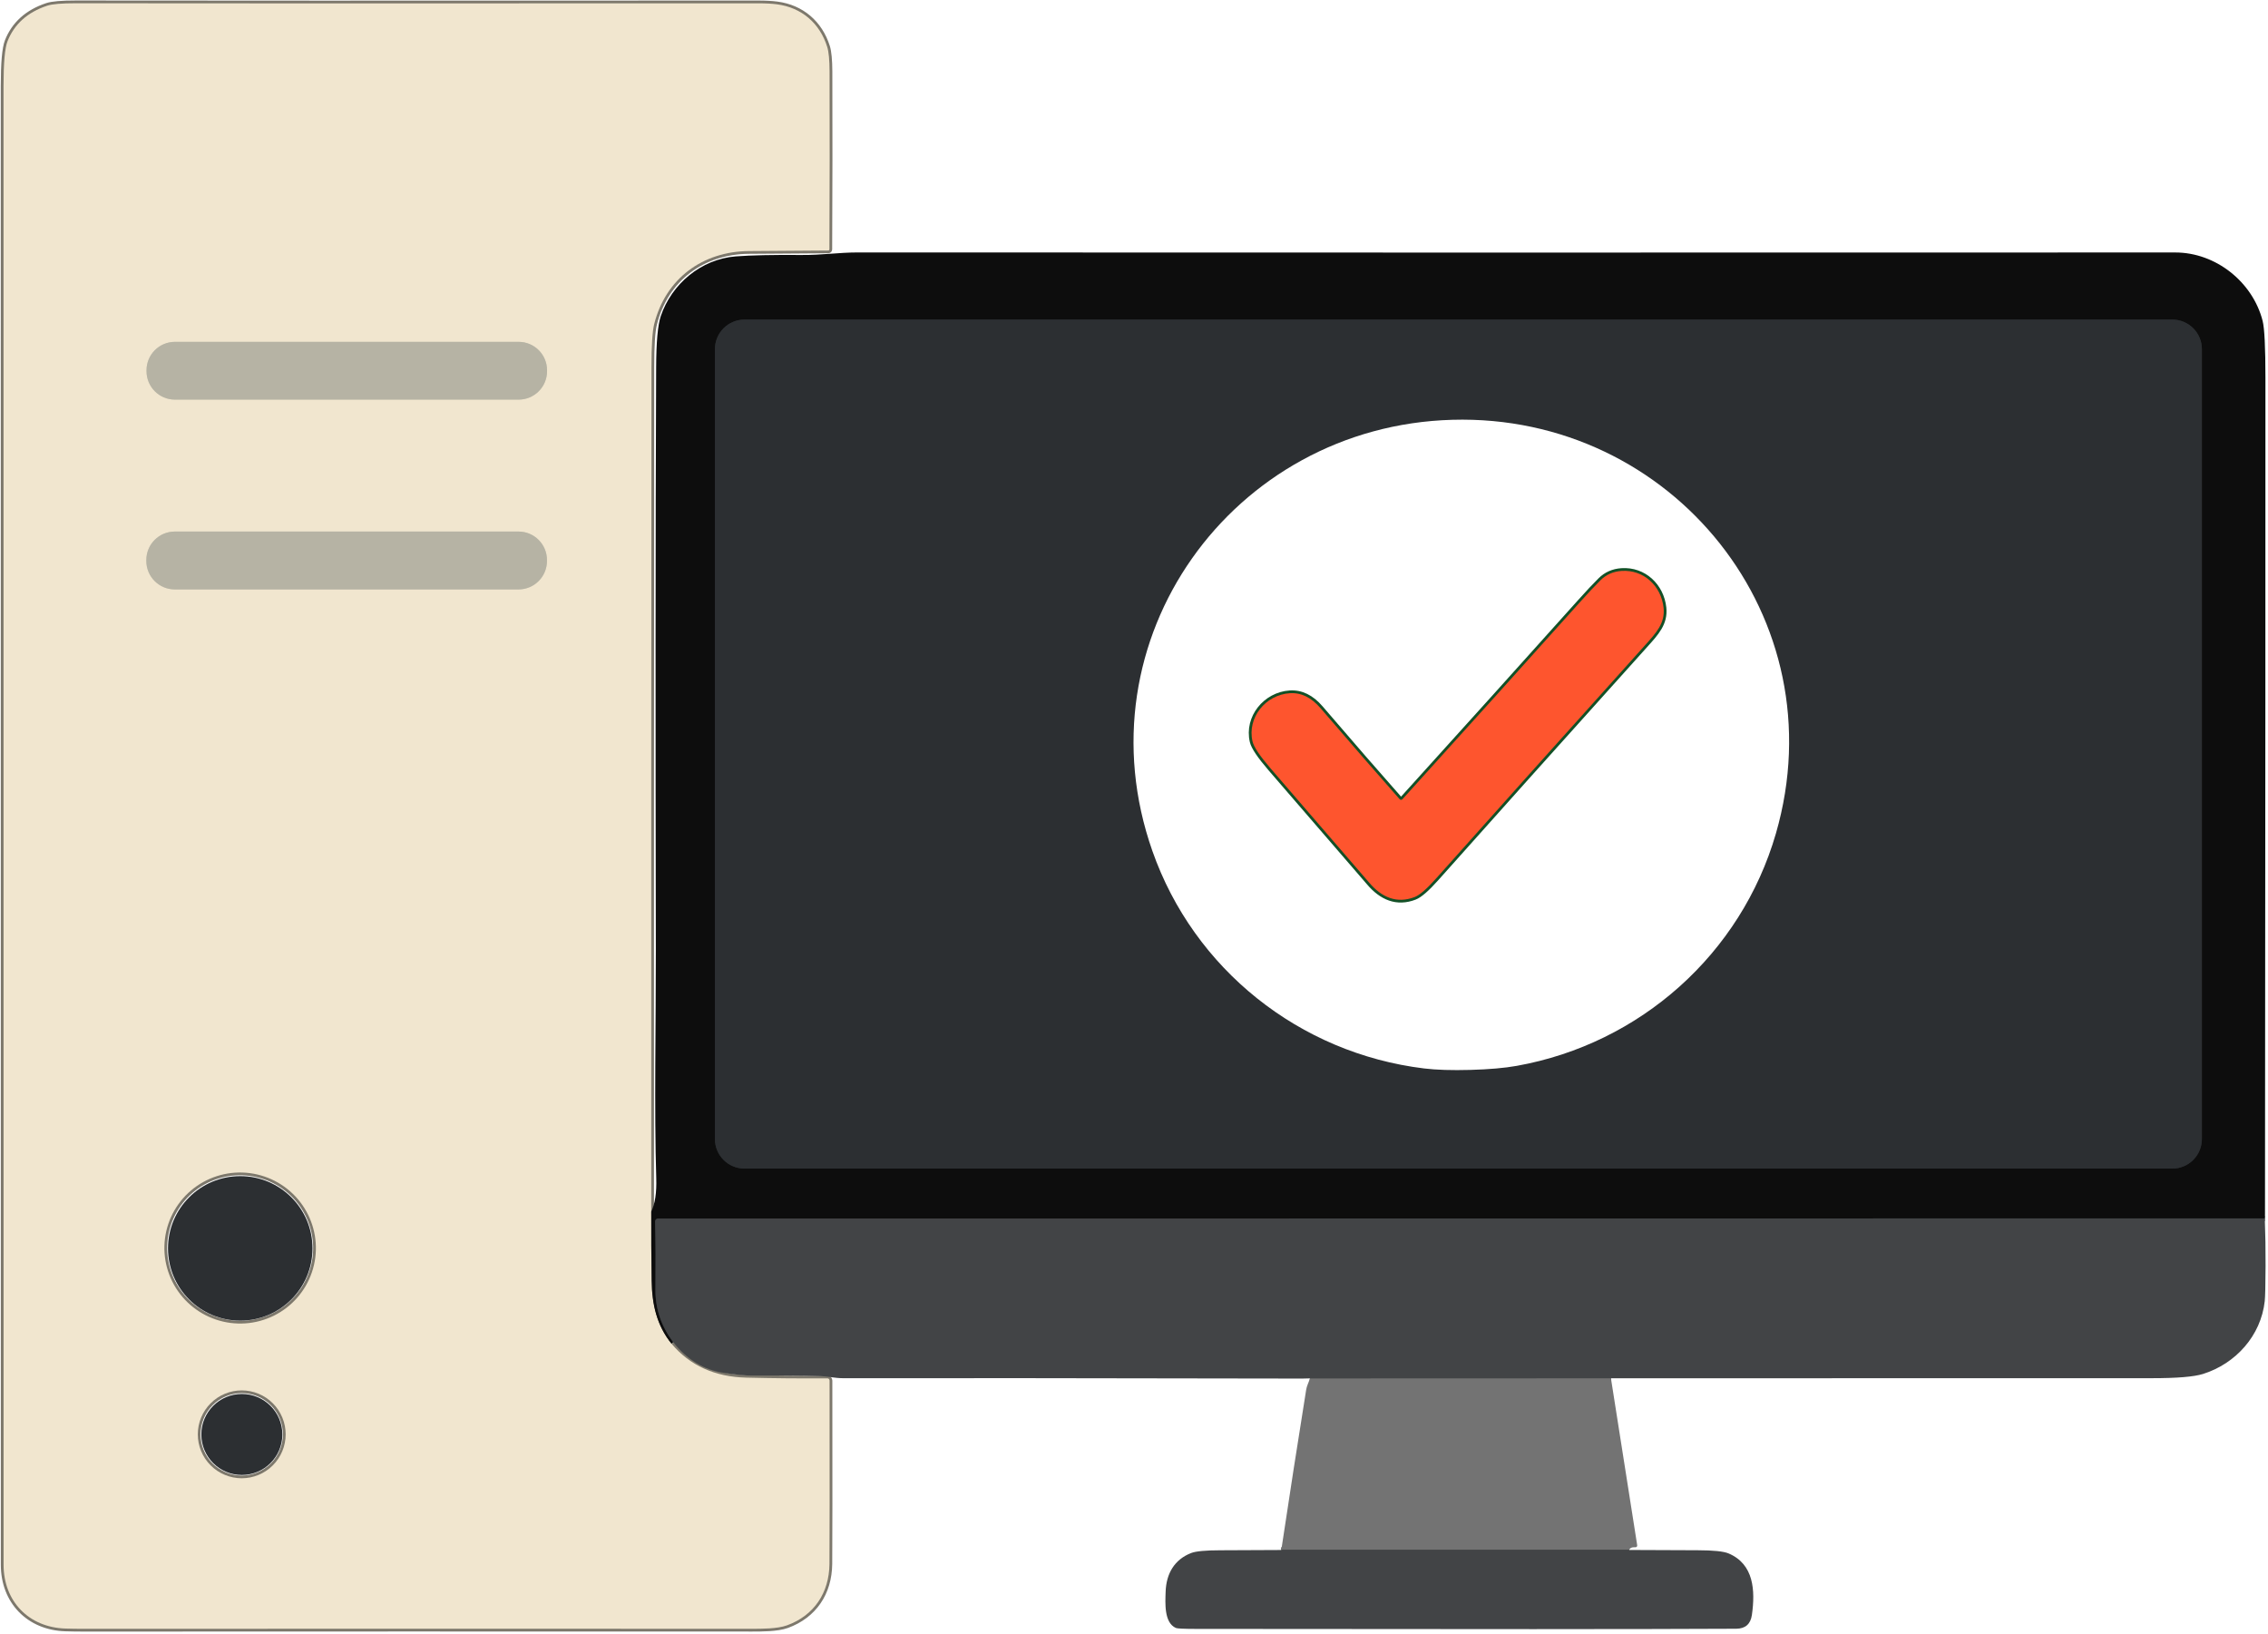 <svg width="823" height="593" viewBox="0 0 823 593" fill="none" xmlns="http://www.w3.org/2000/svg">
<g clip-path="url(#clip0_307_122)">
<path d="M236.32 439.61C236.293 337.43 236.32 235.31 236.4 133.25C236.407 125.423 236.737 120.206 237.39 117.6C241.54 101.06 254.98 91.2 271.82 91.1C287.7 91 297.287 90.93 300.58 90.89C300.684 90.887 300.783 90.845 300.856 90.772C300.929 90.699 300.97 90.602 300.97 90.5C301.083 68.68 301.103 47.18 301.03 26C301.017 21.773 300.733 18.78 300.18 17.02C297.48 8.4 290.87 2.74 281.98 1.57C280.127 1.323 277.89 1.2 275.27 1.2C145.643 1.253 63.056 1.246 27.51 1.18C22.39 1.173 18.916 1.473 17.09 2.08C9.963 4.453 5.173 8.756 2.72 14.99C1.76 17.423 1.28 22.833 1.28 31.22C1.273 284.5 1.28 463.343 1.3 567.75C1.3 581.04 10.45 590.49 23.75 590.91C25.863 590.976 28.113 591.01 30.5 591.01C106.72 590.97 187.553 590.966 273 591C276.11 591 282.03 591.04 285.58 589.75C295.44 586.16 300.88 577.93 300.99 567.5C301.063 560.773 301.077 538.58 301.03 500.92C301.03 500.817 301.01 500.714 300.97 500.619C300.931 500.524 300.873 500.437 300.801 500.365C300.728 500.292 300.642 500.235 300.548 500.196C300.453 500.158 300.352 500.139 300.25 500.14C290.057 500.193 280.237 500.103 270.79 499.87C259.377 499.583 250.35 495.49 243.71 487.59" stroke="#7D786C" stroke-width="2"/>
<path d="M236.319 439.61C236.293 447.937 236.343 456.317 236.469 464.75C236.589 473.16 238.289 480.91 243.709 487.59" stroke="#868378" stroke-width="2"/>
<path d="M821.839 442.09L238.748 442.15C238.614 442.15 238.481 442.177 238.357 442.229C238.233 442.281 238.121 442.357 238.027 442.453C237.933 442.549 237.859 442.662 237.81 442.787C237.76 442.912 237.736 443.046 237.738 443.18C237.912 450.686 237.952 458.963 237.858 468.01C237.792 474.816 239.928 481.143 244.268 486.99" stroke="#2F3234" stroke-width="2"/>
<path d="M584.57 500.1L475.34 500.14" stroke="#2F3234" stroke-width="2"/>
<path d="M591.189 562.4L464.949 562.41" stroke="#2F3234" stroke-width="2"/>
<path d="M198.508 134.35C198.508 131.616 197.422 128.993 195.488 127.06C193.555 125.126 190.932 124.04 188.198 124.04H63.478C60.744 124.04 58.121 125.126 56.188 127.06C54.254 128.993 53.168 131.616 53.168 134.35V134.69C53.168 137.424 54.254 140.047 56.188 141.98C58.121 143.914 60.744 145 63.478 145H188.198C190.932 145 193.555 143.914 195.488 141.98C197.422 140.047 198.508 137.424 198.508 134.69V134.35Z" stroke="#D4CDBA" stroke-width="2"/>
<path d="M198.482 203.2C198.482 200.46 197.393 197.832 195.456 195.895C193.519 193.958 190.891 192.87 188.152 192.87H63.431C60.692 192.87 58.064 193.958 56.127 195.895C54.19 197.832 53.102 200.46 53.102 203.2V203.54C53.102 206.279 54.19 208.907 56.127 210.844C58.064 212.781 60.692 213.87 63.431 213.87H188.152C189.508 213.87 190.851 213.602 192.105 213.083C193.358 212.564 194.497 211.803 195.456 210.844C196.415 209.885 197.176 208.746 197.695 207.493C198.214 206.239 198.482 204.896 198.482 203.54V203.2Z" stroke="#D4CDBA" stroke-width="2"/>
<path d="M59.88 449.299C58.944 456.506 60.919 463.79 65.369 469.55C69.82 475.31 76.382 479.073 83.612 480.012C90.842 480.951 98.148 478.989 103.922 474.557C109.696 470.125 113.466 463.587 114.402 456.381C115.338 449.174 113.363 441.89 108.913 436.13C104.462 430.371 97.9 426.607 90.67 425.668C83.44 424.729 76.134 426.691 70.36 431.123C64.586 435.555 60.816 442.093 59.88 449.299Z" stroke="#7D786C" stroke-width="2"/>
<path d="M103.661 520.44C103.661 518.347 103.249 516.274 102.448 514.34C101.647 512.406 100.473 510.649 98.993 509.169C97.512 507.689 95.755 506.514 93.821 505.713C91.887 504.912 89.814 504.5 87.721 504.5C85.628 504.5 83.555 504.912 81.621 505.713C79.687 506.514 77.93 507.689 76.45 509.169C74.97 510.649 73.796 512.406 72.995 514.34C72.194 516.274 71.781 518.347 71.781 520.44C71.781 524.668 73.461 528.722 76.45 531.711C79.439 534.701 83.494 536.38 87.721 536.38C91.949 536.38 96.003 534.701 98.993 531.711C101.982 528.722 103.661 524.668 103.661 520.44Z" stroke="#7D786C" stroke-width="2"/>
<path d="M799.01 126.69C799.01 123.844 797.879 121.115 795.867 119.103C793.855 117.09 791.125 115.96 788.28 115.96H270.16C267.314 115.96 264.585 117.09 262.572 119.103C260.56 121.115 259.43 123.844 259.43 126.69V413.29C259.43 414.699 259.707 416.094 260.246 417.396C260.786 418.698 261.576 419.881 262.572 420.877C263.569 421.874 264.752 422.664 266.053 423.203C267.355 423.742 268.751 424.02 270.16 424.02H788.28C789.689 424.02 791.084 423.742 792.386 423.203C793.688 422.664 794.871 421.874 795.867 420.877C796.863 419.881 797.654 418.698 798.193 417.396C798.732 416.094 799.01 414.699 799.01 413.29V126.69Z" stroke="#24272A" stroke-width="2"/>
<path d="M507.901 289.99C499.901 280.957 490.331 269.947 479.191 256.96C475.851 253.067 472.135 251.257 468.041 251.53C459.221 252.11 452.511 260.4 454.511 269.04C454.971 271.027 457.161 274.293 461.081 278.84C483.335 304.58 495.248 318.38 496.821 320.24C501.371 325.62 506.871 327.99 513.361 325.48C515.155 324.787 517.745 322.54 521.131 318.74C539.785 297.787 565.025 269.617 596.851 234.23C600.991 229.63 604.271 226.15 603.671 220.51C602.821 212.63 596.471 206.63 588.441 207.16C585.401 207.36 582.848 208.487 580.781 210.54C578.781 212.52 576.245 215.227 573.171 218.66C553.778 240.313 532.358 264.09 508.911 289.99C508.848 290.061 508.77 290.117 508.683 290.156C508.596 290.195 508.502 290.215 508.406 290.215C508.311 290.215 508.217 290.195 508.13 290.156C508.043 290.117 507.965 290.061 507.901 289.99Z" stroke="#135026" stroke-width="2"/>
<path d="M236.32 439.61C236.293 447.936 236.343 456.316 236.47 464.75C236.59 473.16 238.29 480.91 243.71 487.59C250.35 495.49 259.377 499.583 270.79 499.87C280.237 500.103 290.057 500.193 300.25 500.14C300.352 500.139 300.453 500.158 300.548 500.196C300.642 500.235 300.728 500.292 300.801 500.365C300.873 500.437 300.931 500.524 300.97 500.619C301.01 500.714 301.03 500.817 301.03 500.92C301.077 538.58 301.063 560.773 300.99 567.5C300.88 577.93 295.44 586.16 285.58 589.75C282.03 591.04 276.11 591 273 591C187.553 590.966 106.72 590.97 30.5 591.01C28.113 591.01 25.863 590.976 23.75 590.91C10.45 590.49 1.3 581.04 1.3 567.75C1.28 463.343 1.273 284.5 1.28 31.22C1.28 22.833 1.76 17.423 2.72 14.99C5.173 8.756 9.963 4.453 17.09 2.08C18.916 1.473 22.39 1.173 27.51 1.18C63.056 1.246 145.643 1.253 275.27 1.2C277.89 1.2 280.127 1.323 281.98 1.57C290.87 2.74 297.48 8.4 300.18 17.02C300.733 18.78 301.017 21.773 301.03 26C301.103 47.18 301.083 68.68 300.97 90.5C300.97 90.602 300.929 90.699 300.856 90.772C300.783 90.845 300.684 90.887 300.58 90.89C297.287 90.93 287.7 91 271.82 91.1C254.98 91.2 241.54 101.06 237.39 117.6C236.737 120.206 236.407 125.423 236.4 133.25C236.32 235.31 236.293 337.43 236.32 439.61ZM198.51 134.35C198.51 131.615 197.424 128.993 195.49 127.06C193.557 125.126 190.934 124.04 188.2 124.04H63.48C60.745 124.04 58.123 125.126 56.19 127.06C54.256 128.993 53.17 131.615 53.17 134.35V134.69C53.17 137.424 54.256 140.047 56.19 141.98C58.123 143.914 60.745 145 63.48 145H188.2C190.934 145 193.557 143.914 195.49 141.98C197.424 140.047 198.51 137.424 198.51 134.69V134.35ZM198.48 203.2C198.48 200.46 197.392 197.833 195.454 195.895C193.517 193.958 190.89 192.87 188.15 192.87H63.43C60.69 192.87 58.063 193.958 56.125 195.895C54.188 197.833 53.1 200.46 53.1 203.2V203.54C53.1 206.279 54.188 208.907 56.125 210.844C58.063 212.781 60.69 213.87 63.43 213.87H188.15C189.506 213.87 190.85 213.603 192.103 213.083C193.356 212.564 194.495 211.803 195.454 210.844C196.413 209.885 197.174 208.746 197.694 207.493C198.213 206.24 198.48 204.896 198.48 203.54V203.2ZM59.879 449.299C58.943 456.506 60.917 463.79 65.368 469.55C69.819 475.309 76.381 479.073 83.611 480.012C90.841 480.951 98.147 478.988 103.921 474.557C109.695 470.125 113.465 463.587 114.401 456.38C115.337 449.174 113.362 441.89 108.912 436.13C104.461 430.37 97.899 426.607 90.669 425.668C83.439 424.729 76.133 426.691 70.359 431.123C64.585 435.555 60.815 442.093 59.879 449.299ZM103.66 520.44C103.66 518.347 103.248 516.274 102.446 514.34C101.645 512.406 100.471 510.649 98.991 509.169C97.511 507.688 95.754 506.514 93.82 505.713C91.886 504.912 89.813 504.5 87.72 504.5C85.627 504.5 83.554 504.912 81.62 505.713C79.686 506.514 77.929 507.688 76.449 509.169C74.968 510.649 73.794 512.406 72.993 514.34C72.192 516.274 71.78 518.347 71.78 520.44C71.78 524.667 73.459 528.722 76.449 531.711C79.438 534.7 83.492 536.38 87.72 536.38C91.947 536.38 96.002 534.7 98.991 531.711C101.98 528.722 103.66 524.667 103.66 520.44Z" fill="#F1E6CF"/>
<path d="M821.839 442.09L238.749 442.15C238.615 442.15 238.482 442.177 238.358 442.229C238.234 442.281 238.122 442.357 238.028 442.453C237.934 442.549 237.86 442.663 237.811 442.787C237.761 442.912 237.737 443.046 237.739 443.18C237.913 450.687 237.953 458.963 237.859 468.01C237.793 474.817 239.929 481.143 244.269 486.99C244.056 487.023 243.869 487.223 243.709 487.59C238.289 480.91 236.589 473.16 236.469 464.75C236.343 456.317 236.293 447.937 236.319 439.61C237.699 436.817 238.306 432.78 238.139 427.5C237.379 403.11 238.029 369.72 237.989 344.85C237.859 265.35 237.829 197.96 238.099 133.41C238.133 124.137 238.693 117.897 239.779 114.69C243.709 103.09 254.389 94 266.999 93.03C272.453 92.61 280.409 92.44 290.869 92.52C298.149 92.58 304.449 91.6 311.199 91.6C458.213 91.66 617.589 91.663 789.329 91.61C804.089 91.6 817.459 102.35 821.049 116.43C821.729 119.077 822.069 126.02 822.069 137.26C822.089 191.847 822.036 292.953 821.909 440.58C821.909 441.04 821.886 441.543 821.839 442.09ZM799.009 126.69C799.009 123.844 797.879 121.115 795.867 119.103C793.854 117.091 791.125 115.96 788.279 115.96H270.159C267.314 115.96 264.584 117.091 262.572 119.103C260.56 121.115 259.429 123.844 259.429 126.69V413.29C259.429 414.699 259.707 416.094 260.246 417.396C260.785 418.698 261.576 419.881 262.572 420.877C263.569 421.874 264.751 422.664 266.053 423.203C267.355 423.743 268.75 424.02 270.159 424.02H788.279C789.689 424.02 791.084 423.743 792.386 423.203C793.687 422.664 794.87 421.874 795.867 420.877C796.863 419.881 797.653 418.698 798.193 417.396C798.732 416.094 799.009 414.699 799.009 413.29V126.69Z" fill="#0D0D0D"/>
<path d="M799.01 413.29C799.01 414.699 798.732 416.094 798.193 417.396C797.654 418.698 796.863 419.881 795.867 420.877C794.871 421.874 793.688 422.664 792.386 423.203C791.084 423.742 789.689 424.02 788.28 424.02H270.16C268.751 424.02 267.355 423.742 266.053 423.203C264.752 422.664 263.569 421.874 262.572 420.877C261.576 419.881 260.786 418.698 260.246 417.396C259.707 416.094 259.43 414.699 259.43 413.29V126.69C259.43 123.844 260.56 121.115 262.572 119.103C264.585 117.09 267.314 115.96 270.16 115.96H788.28C791.125 115.96 793.855 117.09 795.867 119.103C797.879 121.115 799.01 123.844 799.01 126.69V413.29ZM533.61 388.21C540.41 388.017 546.003 387.527 550.39 386.74C595.25 378.71 631.79 346.08 644.43 302.44C667.03 224.36 606.82 150.08 527.01 152.32C447.19 154.55 391.23 232.08 418.17 308.77C433.23 351.64 471.53 382.17 516.77 387.68C521.19 388.22 526.803 388.397 533.61 388.21Z" fill="#2C2F32"/>
<path d="M188.202 124.04H63.482C57.788 124.04 53.172 128.656 53.172 134.35V134.69C53.172 140.384 57.788 145 63.482 145H188.202C193.896 145 198.512 140.384 198.512 134.69V134.35C198.512 128.656 193.896 124.04 188.202 124.04Z" fill="#B6B3A4"/>
<path d="M188.152 192.87H63.431C57.726 192.87 53.102 197.495 53.102 203.2V203.54C53.102 209.245 57.726 213.87 63.431 213.87H188.152C193.857 213.87 198.482 209.245 198.482 203.54V203.2C198.482 197.495 193.857 192.87 188.152 192.87Z" fill="#B6B3A4"/>
<path d="M507.901 289.99C507.965 290.061 508.043 290.117 508.13 290.156C508.217 290.195 508.311 290.215 508.406 290.215C508.502 290.215 508.596 290.195 508.683 290.156C508.77 290.117 508.848 290.061 508.911 289.99C532.358 264.09 553.778 240.313 573.171 218.66C576.245 215.227 578.781 212.52 580.781 210.54C582.848 208.487 585.401 207.36 588.441 207.16C596.471 206.63 602.821 212.63 603.671 220.51C604.271 226.15 600.991 229.63 596.851 234.23C565.025 269.617 539.785 297.787 521.131 318.74C517.745 322.54 515.155 324.787 513.361 325.48C506.871 327.99 501.371 325.62 496.821 320.24C495.248 318.38 483.335 304.58 461.081 278.84C457.161 274.293 454.971 271.027 454.511 269.04C452.511 260.4 459.221 252.11 468.041 251.53C472.135 251.257 475.851 253.067 479.191 256.96C490.331 269.947 499.901 280.957 507.901 289.99Z" fill="#FE552E"/>
<path d="M87.181 479.19C101.662 479.19 113.401 467.451 113.401 452.97C113.401 438.489 101.662 426.75 87.181 426.75C72.7 426.75 60.961 438.489 60.961 452.97C60.961 467.451 72.7 479.19 87.181 479.19Z" fill="#2C2F32"/>
<path d="M821.839 442.09C822.052 447.817 822.145 453.573 822.118 459.36C822.085 466.34 821.985 470.59 821.818 472.11C820.438 484.66 811.278 494.81 799.428 498.53C796.148 499.563 789.958 500.076 780.858 500.07C715.598 500.05 650.168 500.06 584.568 500.1L475.339 500.14C474.379 500.186 473.432 500.21 472.498 500.21C397.445 500.063 341.872 500.016 305.778 500.07C303.048 500.07 300.128 499.37 297.748 499.31C290.662 499.123 282.415 499.06 273.008 499.12C270.568 499.14 267.092 498.81 262.578 498.13C255.418 497.056 249.315 493.343 244.268 486.99C239.928 481.143 237.792 474.816 237.858 468.01C237.952 458.963 237.912 450.686 237.738 443.18C237.736 443.046 237.76 442.912 237.81 442.787C237.859 442.662 237.933 442.549 238.027 442.453C238.121 442.357 238.233 442.281 238.357 442.229C238.481 442.177 238.614 442.15 238.748 442.15L821.839 442.09Z" fill="#424446"/>
<path d="M584.569 500.1L594.099 560.69C594.115 560.784 594.108 560.881 594.081 560.972C594.054 561.064 594.006 561.148 593.942 561.218C593.877 561.288 593.797 561.343 593.709 561.378C593.62 561.413 593.524 561.427 593.429 561.42C592.209 561.333 591.463 561.66 591.189 562.4L464.949 562.41C467.869 542.943 470.879 523.557 473.979 504.25C474.209 502.78 474.899 501.63 475.339 500.14L584.569 500.1Z" fill="#737373"/>
<path d="M87.759 535.19C95.877 535.19 102.459 528.609 102.459 520.49C102.459 512.371 95.877 505.79 87.759 505.79C79.64 505.79 73.059 512.371 73.059 520.49C73.059 528.609 79.64 535.19 87.759 535.19Z" fill="#2C2F32"/>
<path d="M591.19 562.4C599.483 562.453 607.766 562.487 616.04 562.5C621.726 562.507 625.47 562.893 627.27 563.66C636.46 567.56 636.97 577.11 635.72 585.97C635.246 589.29 633.347 590.96 630.02 590.98C597.447 591.153 532.073 591.173 433.9 591.04C429.6 591.033 427.203 590.92 426.71 590.7C422.35 588.8 422.85 581.6 422.98 577.55C423.2 571.01 426.15 565.86 432.26 563.5C433.96 562.847 437.503 562.517 442.89 562.51C450.516 562.49 457.87 562.457 464.95 562.41L591.19 562.4Z" fill="#424446"/>
</g>
<defs>
<clipPath id="clip0_307_122">
<rect width="823" height="593" fill="white"/>
</clipPath>
</defs>
</svg>

